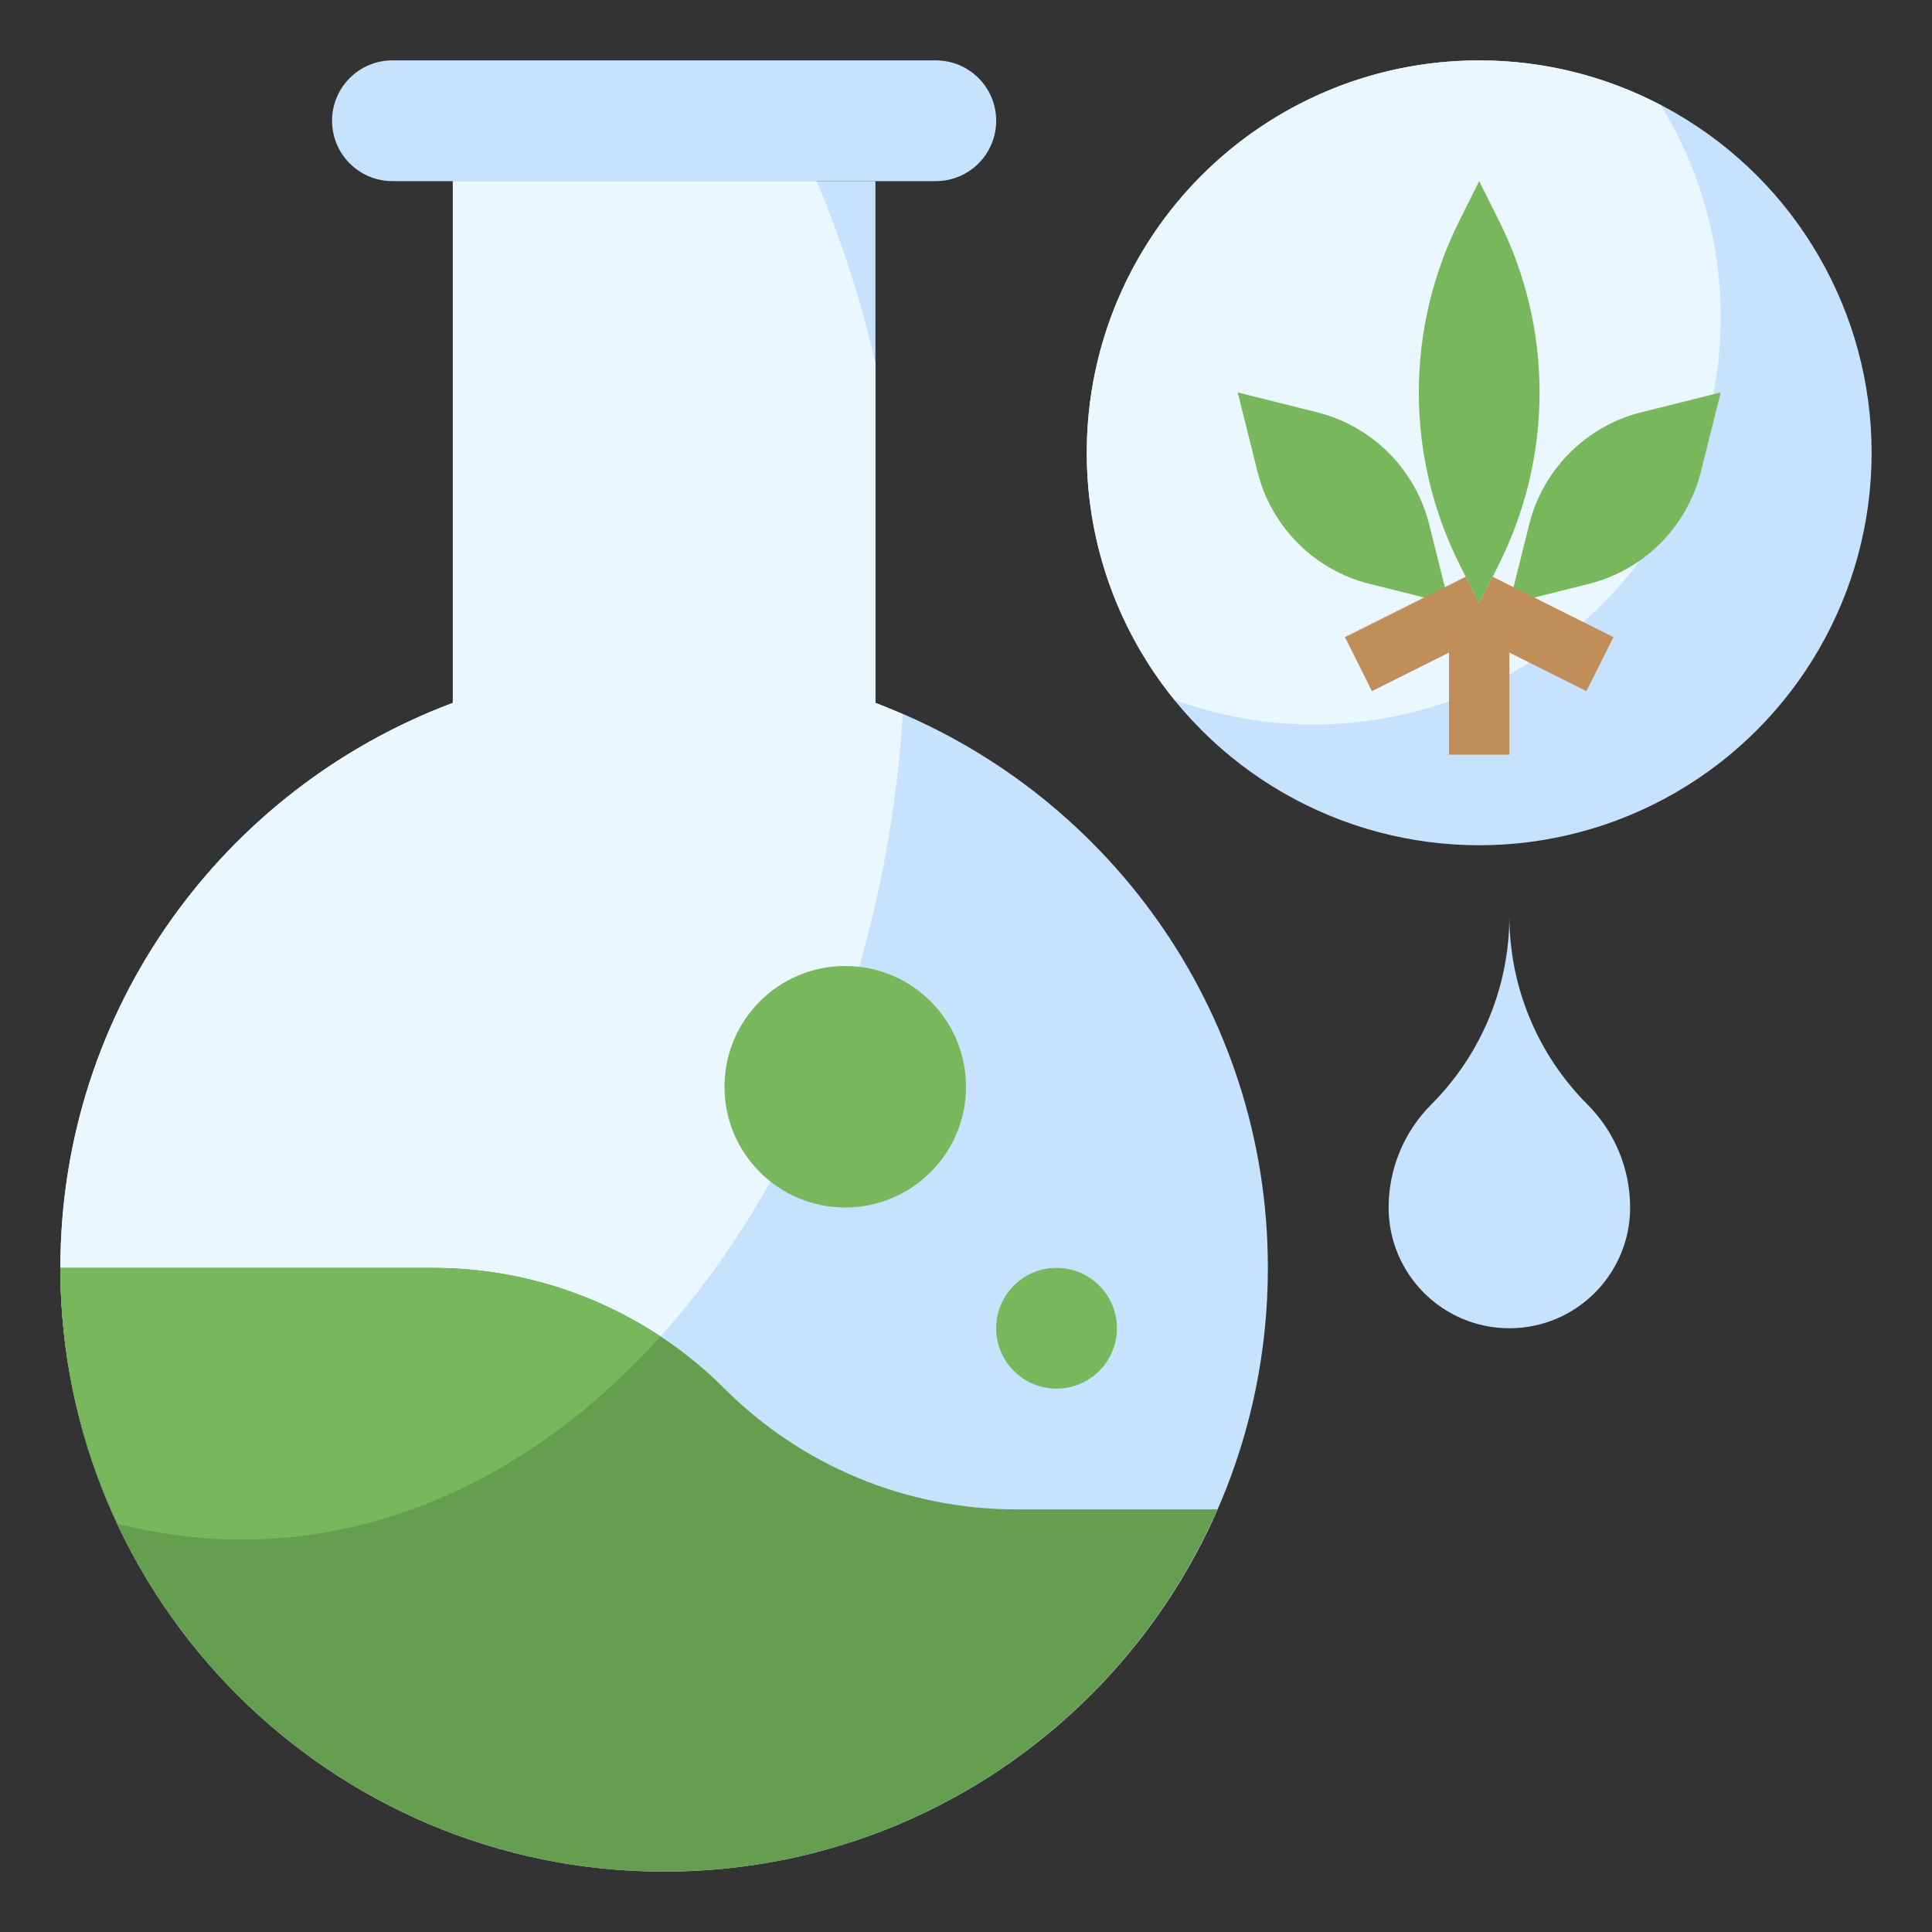 <svg id="Layer_3" enable-background="new 0 0 64 64" height="512" viewBox="0 0 64 64" width="512" xmlns="http://www.w3.org/2000/svg"><rect x="0" y="0" width="64" height="64" fill="#333333" stroke="none"/><circle cx="49" cy="15" fill="#c7e2fc" r="13"/><path d="m36 15c0 3.101 1.089 5.945 2.901 8.179 1.438.522 2.982.821 4.599.821 7.456 0 13.5-6.044 13.5-13.5 0-2.574-.733-4.971-1.983-7.018-1.801-.942-3.844-1.482-6.017-1.482-7.18 0-13 5.82-13 13z" fill="#ebf7fe"/><g fill="#78b75b"><path d="m45.372 19.343 2.628.657-.657-2.628c-.224-.898-.689-1.718-1.343-2.372-.654-.654-1.474-1.119-2.372-1.343l-2.628-.657.657 2.628c.224.898.689 1.718 1.343 2.372.654.654 1.474 1.119 2.372 1.343z"/><path d="m52.628 19.343-2.628.657.657-2.628c.224-.898.689-1.718 1.343-2.372.654-.654 1.474-1.119 2.372-1.343l2.628-.657-.657 2.628c-.224.898-.689 1.718-1.343 2.372-.654.654-1.474 1.119-2.372 1.343z"/><path d="m48.342 18.683.658 1.317.658-1.317c.883-1.764 1.342-3.71 1.342-5.683 0-1.973-.459-3.919-1.342-5.683l-.658-1.317-.658 1.317c-.883 1.764-1.342 3.71-1.342 5.683 0 1.973.459 3.919 1.342 5.683z"/></g><path d="m31 6h-18c-1.105 0-2-.895-2-2 0-1.105.895-2 2-2h18c1.105 0 2 .895 2 2 0 1.105-.895 2-2 2z" fill="#c7e2fc"/><path d="m15 6v17.284c-7.588 2.841-13 10.137-13 18.716 0 11.046 8.954 20 20 20s20-8.954 20-20c0-8.579-5.412-15.875-13-18.716v-17.284" fill="#c7e2fc"/><path d="m29 23.284v-11.25c-.487-2.123-1.148-4.142-1.951-6.034h-12.049v17.284c-7.588 2.841-13 10.137-13 18.716 0 3.033.695 5.897 1.903 8.473 1.328.341 2.696.527 4.097.527 11.491 0 20.919-12.016 21.909-27.336-.301-.13-.6-.264-.909-.38z" fill="#ebf7fe"/><path d="m22 62c8.199 0 15.237-4.939 18.325-12h-6.668c-3.622 0-7.096-1.439-9.657-4s-6.035-4-9.657-4h-12.343c0 11.046 8.954 20 20 20z" fill="#669e4f"/><path d="m14.343 42h-12.343c0 3.033.695 5.897 1.903 8.473 1.328.341 2.696.527 4.097.527 5.264 0 10.094-2.524 13.881-6.729-2.219-1.469-4.837-2.271-7.538-2.271z" fill="#78b75b"/><circle cx="35" cy="44" fill="#78b75b" r="2"/><circle cx="28" cy="36" fill="#78b75b" r="4"/><path d="m50 30v.343c0 2.341.93 4.587 2.586 6.243.905.905 1.414 2.133 1.414 3.414 0 2.209-1.791 4-4 4s-4-1.791-4-4c0-1.281.509-2.509 1.414-3.414 1.656-1.656 2.586-3.901 2.586-6.243z" fill="#c7e2fc"/><path d="m53.447 21.105-4-2-.447.895-.447-.895-4 2 .894 1.79 2.553-1.277v3.382h2v-3.382l2.553 1.277z" fill="#c18e59"/></svg>